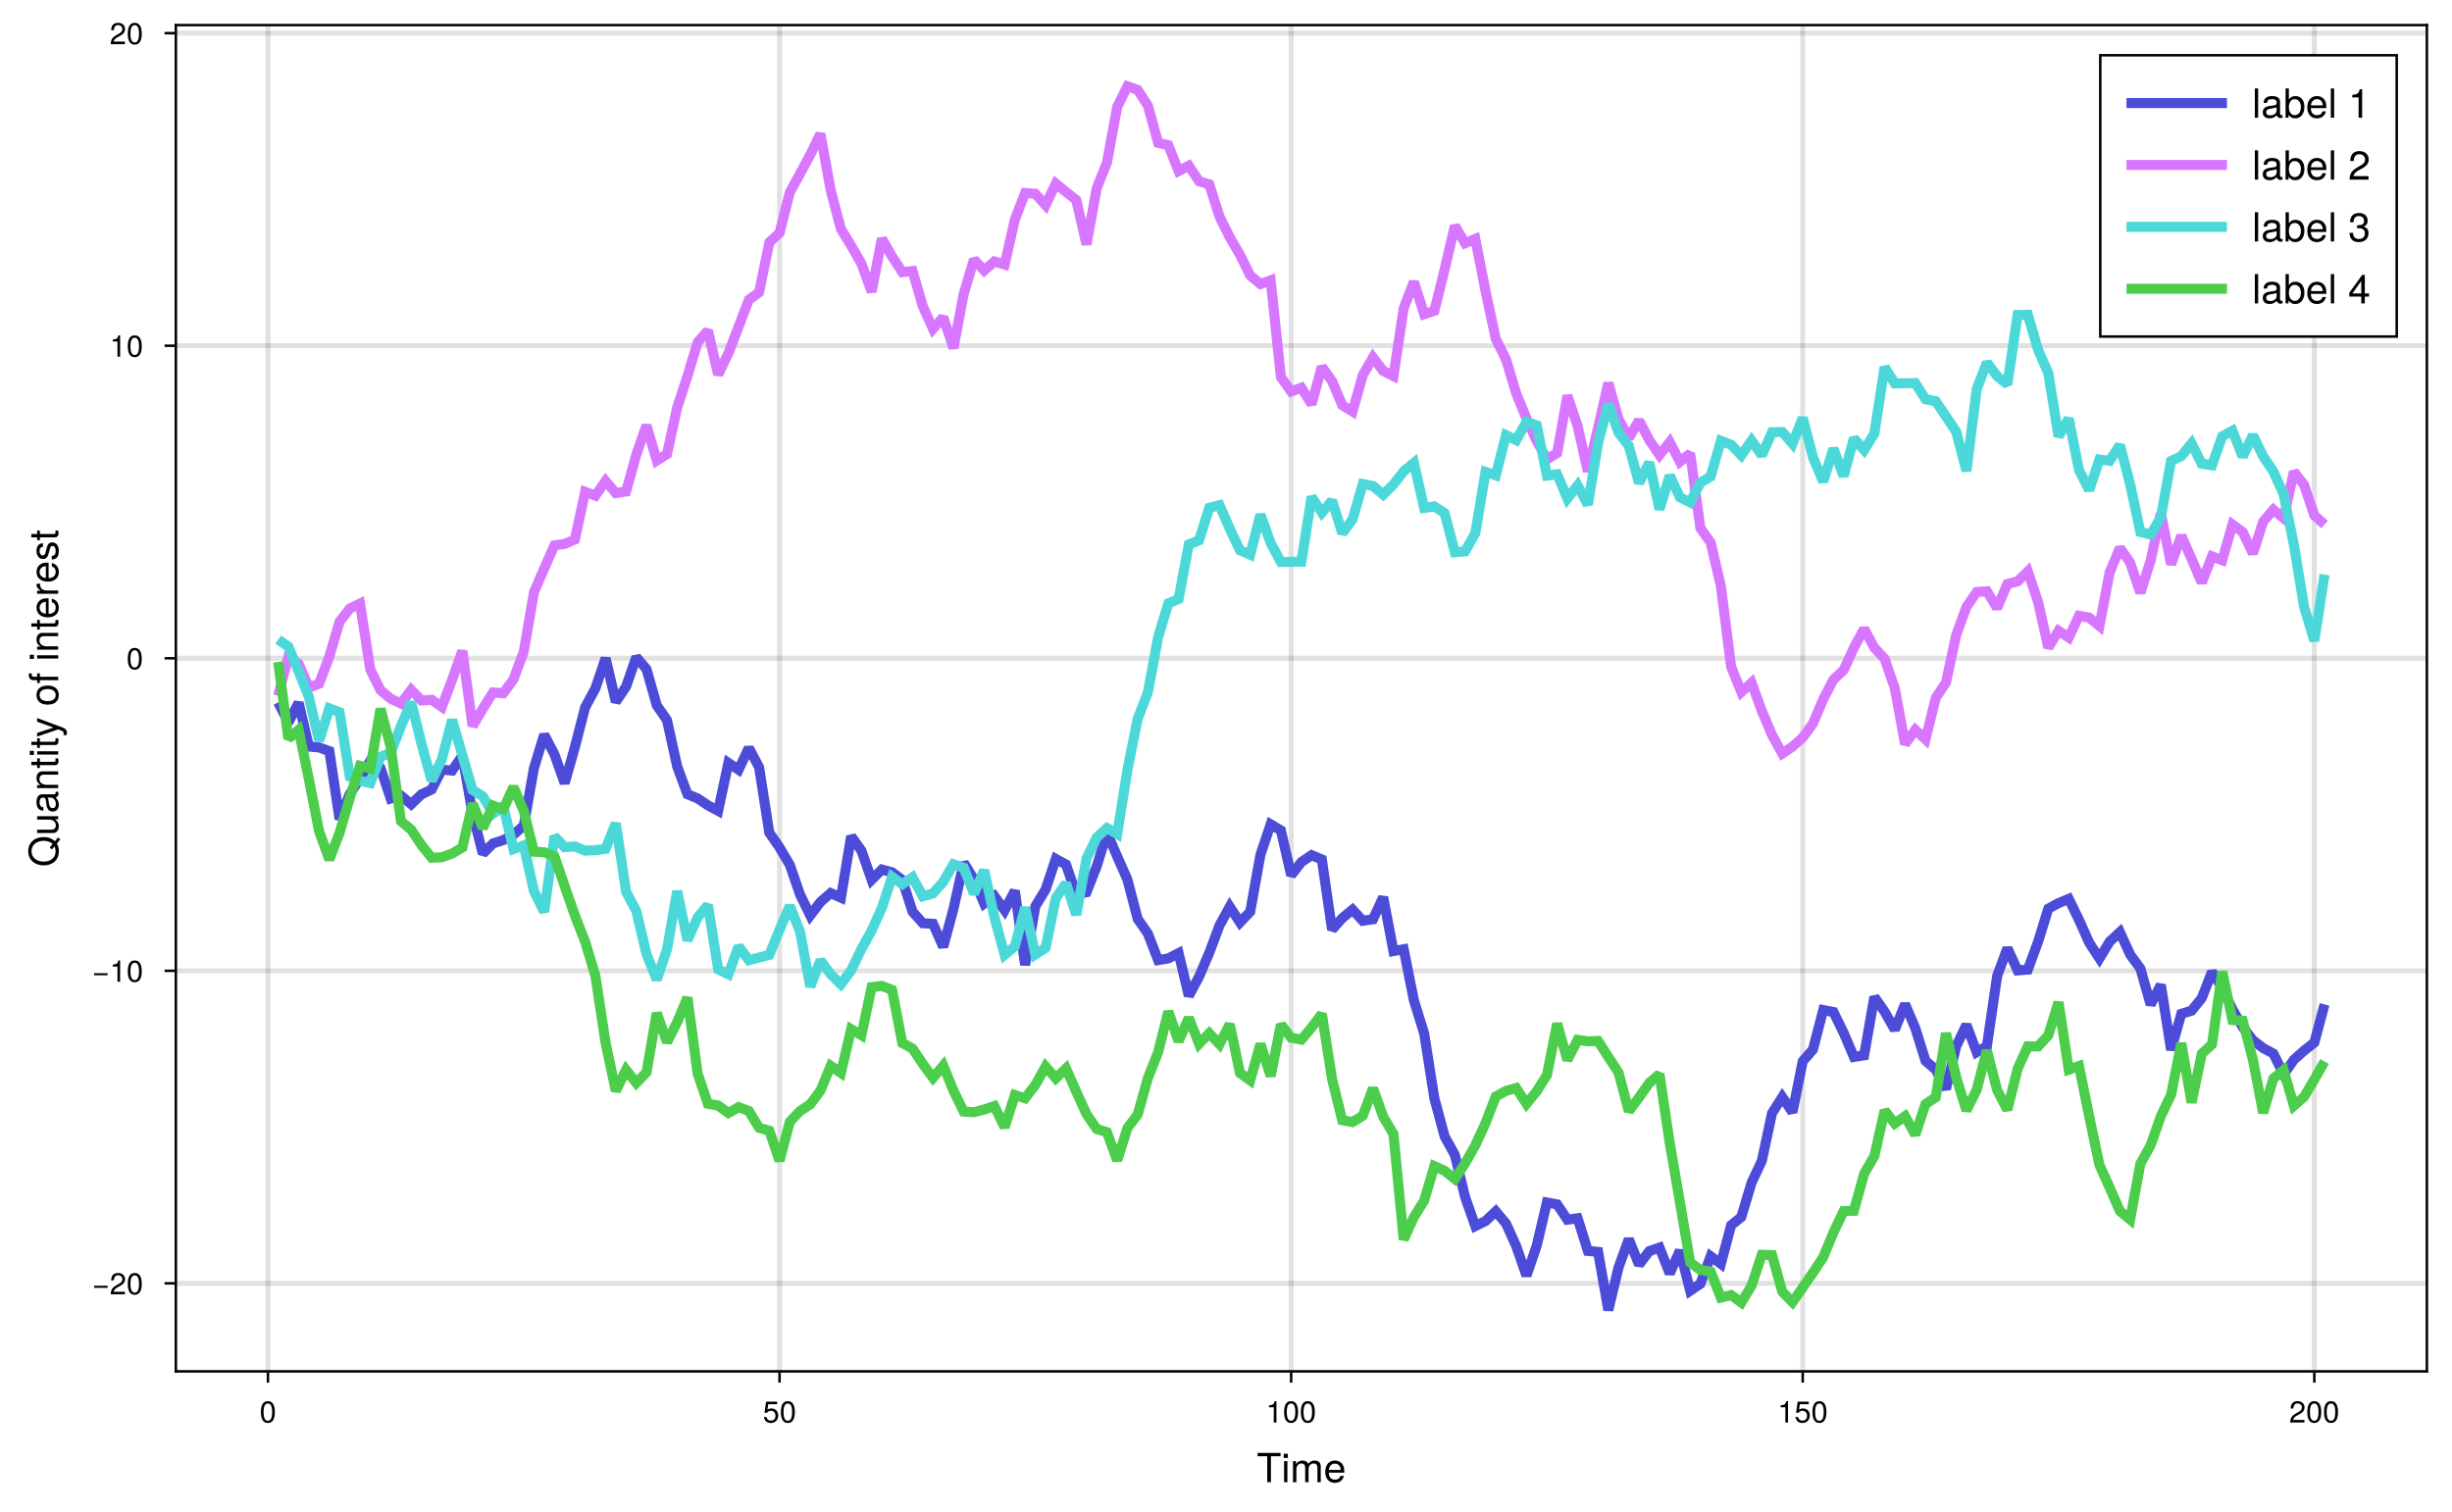 <?xml version="1.0" encoding="UTF-8"?>
<svg xmlns="http://www.w3.org/2000/svg" xmlns:xlink="http://www.w3.org/1999/xlink" width="488" height="301" viewBox="0 0 488 301">
<defs>
<g>
<g id="glyph-0-0-8f9549c9">
<path d="M 4.75 -5.172 C 4.75 -5.172 2.828 -5.172 2.828 -5.172 C 2.828 -5.172 2.828 0 2.828 0 C 2.828 0 2.094 0 2.094 0 C 2.094 0 2.094 -5.172 2.094 -5.172 C 2.094 -5.172 0.172 -5.172 0.172 -5.172 C 0.172 -5.172 0.172 -5.828 0.172 -5.828 C 0.172 -5.828 4.75 -5.828 4.75 -5.828 C 4.75 -5.828 4.75 -5.172 4.75 -5.172 Z M 4.75 -5.172 "/>
</g>
<g id="glyph-0-1-8f9549c9">
<path d="M 1.219 0 C 1.219 0 0.562 0 0.562 0 C 0.562 0 0.562 -4.188 0.562 -4.188 C 0.562 -4.188 1.219 -4.188 1.219 -4.188 C 1.219 -4.188 1.219 0 1.219 0 Z M 1.312 -4.828 C 1.312 -4.828 0.484 -4.828 0.484 -4.828 C 0.484 -4.828 0.484 -5.656 0.484 -5.656 C 0.484 -5.656 1.312 -5.656 1.312 -5.656 C 1.312 -5.656 1.312 -4.828 1.312 -4.828 Z M 1.312 -4.828 "/>
</g>
<g id="glyph-0-2-8f9549c9">
<path d="M 6.078 0 C 6.078 0 5.422 0 5.422 0 C 5.422 0 5.422 -2.891 5.422 -2.891 C 5.422 -3.422 5.141 -3.734 4.641 -3.734 C 4.109 -3.734 3.656 -3.234 3.656 -2.625 C 3.656 -2.625 3.656 0 3.656 0 C 3.656 0 2.984 0 2.984 0 C 2.984 0 2.984 -2.891 2.984 -2.891 C 2.984 -3.422 2.719 -3.734 2.219 -3.734 C 1.672 -3.734 1.234 -3.234 1.234 -2.625 C 1.234 -2.625 1.234 0 1.234 0 C 1.234 0 0.562 0 0.562 0 C 0.562 0 0.562 -4.188 0.562 -4.188 C 0.562 -4.188 1.172 -4.188 1.172 -4.188 C 1.172 -4.188 1.172 -3.594 1.172 -3.594 C 1.531 -4.109 1.906 -4.312 2.469 -4.312 C 3.016 -4.312 3.344 -4.125 3.594 -3.672 C 3.984 -4.141 4.312 -4.312 4.875 -4.312 C 5.656 -4.312 6.078 -3.891 6.078 -3.141 C 6.078 -3.141 6.078 0 6.078 0 Z M 6.078 0 "/>
</g>
<g id="glyph-0-3-8f9549c9">
<path d="M 4.109 -1.906 C 4.109 -1.906 1.016 -1.906 1.016 -1.906 C 1.031 -0.938 1.547 -0.5 2.25 -0.5 C 2.781 -0.5 3.156 -0.719 3.344 -1.266 C 3.344 -1.266 4.016 -1.266 4.016 -1.266 C 3.844 -0.422 3.188 0.125 2.219 0.125 C 1.047 0.125 0.312 -0.703 0.312 -2.078 C 0.312 -3.453 1.078 -4.312 2.234 -4.312 C 3.031 -4.312 3.656 -3.891 3.938 -3.203 C 4.062 -2.891 4.109 -2.516 4.109 -1.906 Z M 3.391 -2.5 C 3.391 -3.156 2.891 -3.703 2.234 -3.703 C 1.562 -3.703 1.094 -3.188 1.031 -2.453 C 1.031 -2.453 3.391 -2.453 3.391 -2.453 C 3.391 -2.469 3.391 -2.5 3.391 -2.5 Z M 3.391 -2.5 "/>
</g>
<g id="glyph-1-0-8f9549c9">
<path d="M 3.047 -2.047 C 3.047 -0.641 2.547 0.094 1.656 0.094 C 0.734 0.094 0.266 -0.641 0.266 -2.078 C 0.266 -3.516 0.734 -4.25 1.656 -4.25 C 2.578 -4.25 3.047 -3.516 3.047 -2.047 Z M 2.5 -2.094 C 2.5 -3.234 2.219 -3.781 1.656 -3.781 C 1.078 -3.781 0.797 -3.234 0.797 -2.078 C 0.797 -0.906 1.078 -0.344 1.641 -0.344 C 2.219 -0.344 2.5 -0.891 2.5 -2.094 Z M 2.5 -2.094 "/>
</g>
<g id="glyph-1-1-8f9549c9">
<path d="M 3.094 -1.297 C 3.094 -1.297 0.406 -1.297 0.406 -1.297 C 0.406 -1.297 0.406 -1.703 0.406 -1.703 C 0.406 -1.703 3.094 -1.703 3.094 -1.703 C 3.094 -1.703 3.094 -1.297 3.094 -1.297 Z M 3.094 -1.297 "/>
</g>
<g id="glyph-2-0-8f9549c9">
<path d="M 3.078 -1.406 C 3.078 -0.516 2.484 0.094 1.625 0.094 C 0.859 0.094 0.391 -0.25 0.203 -1.094 C 0.203 -1.094 0.734 -1.094 0.734 -1.094 C 0.859 -0.609 1.141 -0.375 1.609 -0.375 C 2.188 -0.375 2.531 -0.719 2.531 -1.344 C 2.531 -1.969 2.172 -2.328 1.609 -2.328 C 1.281 -2.328 1.078 -2.234 0.828 -1.938 C 0.828 -1.938 0.344 -1.938 0.344 -1.938 C 0.344 -1.938 0.656 -4.156 0.656 -4.156 C 0.656 -4.156 2.859 -4.156 2.859 -4.156 C 2.859 -4.156 2.859 -3.641 2.859 -3.641 C 2.859 -3.641 1.094 -3.641 1.094 -3.641 C 1.094 -3.641 0.922 -2.547 0.922 -2.547 C 1.156 -2.719 1.406 -2.797 1.703 -2.797 C 2.516 -2.797 3.078 -2.25 3.078 -1.406 Z M 3.078 -1.406 "/>
</g>
<g id="glyph-2-1-8f9549c9">
<path d="M 3.047 -2.047 C 3.047 -0.641 2.547 0.094 1.656 0.094 C 0.734 0.094 0.266 -0.641 0.266 -2.078 C 0.266 -3.516 0.734 -4.25 1.656 -4.25 C 2.578 -4.25 3.047 -3.516 3.047 -2.047 Z M 2.5 -2.094 C 2.5 -3.234 2.219 -3.781 1.656 -3.781 C 1.078 -3.781 0.797 -3.234 0.797 -2.078 C 0.797 -0.906 1.078 -0.344 1.641 -0.344 C 2.219 -0.344 2.5 -0.891 2.5 -2.094 Z M 2.5 -2.094 "/>
</g>
<g id="glyph-2-2-8f9549c9">
<path d="M 2.078 0 C 2.078 0 1.547 0 1.547 0 C 1.547 0 1.547 -3.031 1.547 -3.031 C 1.547 -3.031 0.609 -3.031 0.609 -3.031 C 0.609 -3.031 0.609 -3.406 0.609 -3.406 C 1.422 -3.516 1.547 -3.594 1.734 -4.25 C 1.734 -4.25 2.078 -4.25 2.078 -4.25 C 2.078 -4.25 2.078 0 2.078 0 Z M 2.078 0 "/>
</g>
<g id="glyph-2-3-8f9549c9">
<path d="M 3.062 -3 C 3.062 -2.484 2.766 -2.047 2.172 -1.719 C 2.172 -1.719 1.562 -1.391 1.562 -1.391 C 1.047 -1.094 0.859 -0.875 0.797 -0.516 C 0.797 -0.516 3.031 -0.516 3.031 -0.516 C 3.031 -0.516 3.031 0 3.031 0 C 3.031 0 0.203 0 0.203 0 C 0.25 -0.938 0.516 -1.344 1.391 -1.844 C 1.391 -1.844 1.953 -2.156 1.953 -2.156 C 2.328 -2.375 2.531 -2.656 2.531 -3 C 2.531 -3.453 2.172 -3.797 1.688 -3.797 C 1.156 -3.797 0.875 -3.484 0.828 -2.781 C 0.828 -2.781 0.297 -2.781 0.297 -2.781 C 0.328 -3.812 0.828 -4.25 1.703 -4.25 C 2.516 -4.25 3.062 -3.719 3.062 -3 Z M 3.062 -3 "/>
</g>
<g id="glyph-3-0-8f9549c9">
<path d="M 3.047 -2.047 C 3.047 -0.641 2.547 0.094 1.656 0.094 C 0.734 0.094 0.266 -0.641 0.266 -2.078 C 0.266 -3.516 0.734 -4.25 1.656 -4.25 C 2.578 -4.25 3.047 -3.516 3.047 -2.047 Z M 2.5 -2.094 C 2.5 -3.234 2.219 -3.781 1.656 -3.781 C 1.078 -3.781 0.797 -3.234 0.797 -2.078 C 0.797 -0.906 1.078 -0.344 1.641 -0.344 C 2.219 -0.344 2.5 -0.891 2.5 -2.094 Z M 2.5 -2.094 "/>
</g>
<g id="glyph-4-0-8f9549c9">
<path d="M -2.891 -5.938 C -1.969 -5.938 -1.25 -5.656 -0.641 -5.109 C -0.641 -5.109 -0.031 -5.859 -0.031 -5.859 C -0.031 -5.859 0.438 -5.484 0.438 -5.484 C 0.438 -5.484 -0.266 -4.641 -0.266 -4.641 C 0.016 -4.172 0.141 -3.703 0.141 -3.125 C 0.141 -1.438 -1.047 -0.297 -2.875 -0.297 C -4.703 -0.297 -5.969 -1.438 -5.969 -3.125 C -5.969 -4.797 -4.703 -5.938 -2.891 -5.938 Z M -2.875 -5.188 C -4.312 -5.188 -5.312 -4.359 -5.312 -3.125 C -5.312 -1.875 -4.312 -1.047 -2.875 -1.047 C -1.438 -1.047 -0.516 -1.875 -0.516 -3.109 C -0.516 -3.469 -0.578 -3.734 -0.734 -4.078 C -0.734 -4.078 -1.234 -3.484 -1.234 -3.484 C -1.234 -3.484 -1.688 -3.844 -1.688 -3.844 C -1.688 -3.844 -1.094 -4.562 -1.094 -4.562 C -1.578 -4.984 -2.125 -5.188 -2.875 -5.188 Z M -2.875 -5.188 "/>
</g>
<g id="glyph-4-1-8f9549c9">
<path d="M 0 -3.859 C 0 -3.859 0 -3.25 0 -3.25 C 0 -3.25 -0.641 -3.25 -0.641 -3.25 C -0.094 -2.859 0.125 -2.469 0.125 -1.859 C 0.125 -1.047 -0.328 -0.516 -1.031 -0.516 C -1.031 -0.516 -4.188 -0.516 -4.188 -0.516 C -4.188 -0.516 -4.188 -1.188 -4.188 -1.188 C -4.188 -1.188 -1.281 -1.188 -1.281 -1.188 C -0.781 -1.188 -0.469 -1.516 -0.469 -2.047 C -0.469 -2.75 -1.031 -3.188 -1.875 -3.188 C -1.875 -3.188 -4.188 -3.188 -4.188 -3.188 C -4.188 -3.188 -4.188 -3.859 -4.188 -3.859 C -4.188 -3.859 0 -3.859 0 -3.859 Z M 0 -3.859 "/>
</g>
<g id="glyph-4-2-8f9549c9">
<path d="M -0.016 -4.281 C 0.047 -4.062 0.062 -3.953 0.062 -3.828 C 0.062 -3.5 -0.172 -3.203 -0.5 -3.141 C -0.109 -2.766 0.125 -2.25 0.125 -1.719 C 0.125 -0.859 -0.328 -0.344 -1.094 -0.344 C -1.594 -0.344 -1.969 -0.578 -2.172 -1.078 C -2.281 -1.328 -2.312 -1.469 -2.438 -2.422 C -2.5 -2.938 -2.609 -3.109 -2.891 -3.109 C -2.891 -3.109 -3.078 -3.109 -3.078 -3.109 C -3.469 -3.109 -3.703 -2.781 -3.703 -2.172 C -3.703 -1.547 -3.469 -1.25 -2.953 -1.188 C -2.953 -1.188 -2.953 -0.516 -2.953 -0.516 C -3.922 -0.562 -4.312 -1.188 -4.312 -2.203 C -4.312 -3.234 -3.906 -3.781 -3.172 -3.781 C -3.172 -3.781 -0.828 -3.781 -0.828 -3.781 C -0.625 -3.781 -0.5 -3.906 -0.5 -4.141 C -0.5 -4.172 -0.5 -4.203 -0.516 -4.281 C -0.516 -4.281 -0.016 -4.281 -0.016 -4.281 Z M -1.453 -3.109 C -1.453 -3.109 -2.078 -3.109 -2.078 -3.109 C -1.969 -2.891 -1.938 -2.75 -1.844 -2.047 C -1.734 -1.328 -1.547 -1.031 -1.109 -1.031 C -0.641 -1.031 -0.469 -1.344 -0.469 -1.859 C -0.469 -2.5 -0.844 -3.109 -1.453 -3.109 Z M -1.453 -3.109 "/>
</g>
<g id="glyph-4-3-8f9549c9">
<path d="M 0 -3.891 C 0 -3.891 0 -3.234 0 -3.234 C 0 -3.234 -2.906 -3.234 -2.906 -3.234 C -3.406 -3.234 -3.734 -2.891 -3.734 -2.375 C -3.734 -1.688 -3.172 -1.219 -2.312 -1.219 C -2.312 -1.219 0 -1.219 0 -1.219 C 0 -1.219 0 -0.562 0 -0.562 C 0 -0.562 -4.188 -0.562 -4.188 -0.562 C -4.188 -0.562 -4.188 -1.172 -4.188 -1.172 C -4.188 -1.172 -3.484 -1.172 -3.484 -1.172 C -4.078 -1.547 -4.312 -1.938 -4.312 -2.562 C -4.312 -3.375 -3.859 -3.891 -3.172 -3.891 C -3.172 -3.891 0 -3.891 0 -3.891 Z M 0 -3.891 "/>
</g>
<g id="glyph-4-4-8f9549c9">
<path d="M -4.188 -3.828 C -4.188 -3.828 0.875 -1.953 0.875 -1.953 C 1.484 -1.734 1.75 -1.359 1.75 -0.875 C 1.75 -0.703 1.719 -0.562 1.641 -0.438 C 1.641 -0.438 1.047 -0.438 1.047 -0.438 C 1.078 -0.578 1.094 -0.688 1.094 -0.781 C 1.094 -1.078 0.969 -1.203 0.688 -1.312 C 0.688 -1.312 0.016 -1.578 0.016 -1.578 C 0.016 -1.578 -4.188 -0.156 -4.188 -0.156 C -4.188 -0.156 -4.188 -0.875 -4.188 -0.875 C -4.188 -0.875 -0.922 -1.938 -0.922 -1.938 C -0.922 -1.938 -4.188 -3.109 -4.188 -3.109 C -4.188 -3.109 -4.188 -3.828 -4.188 -3.828 Z M -4.188 -3.828 "/>
</g>
<g id="glyph-4-5-8f9549c9">
</g>
<g id="glyph-4-6-8f9549c9">
<path d="M -2.062 -4.078 C -0.688 -4.078 0.125 -3.359 0.125 -2.188 C 0.125 -0.984 -0.688 -0.281 -2.094 -0.281 C -3.5 -0.281 -4.312 -1 -4.312 -2.172 C -4.312 -3.391 -3.516 -4.078 -2.062 -4.078 Z M -2.078 -3.391 C -3.109 -3.391 -3.703 -2.938 -3.703 -2.188 C -3.703 -1.438 -3.109 -0.984 -2.094 -0.984 C -1.078 -0.984 -0.5 -1.438 -0.5 -2.188 C -0.5 -2.922 -1.094 -3.391 -2.078 -3.391 Z M -2.078 -3.391 "/>
</g>
<g id="glyph-4-7-8f9549c9">
<path d="M -3.641 -2.062 C -3.641 -2.062 -3.641 -1.375 -3.641 -1.375 C -3.641 -1.375 0 -1.375 0 -1.375 C 0 -1.375 0 -0.703 0 -0.703 C 0 -0.703 -3.641 -0.703 -3.641 -0.703 C -3.641 -0.703 -3.641 -0.141 -3.641 -0.141 C -3.641 -0.141 -4.188 -0.141 -4.188 -0.141 C -4.188 -0.141 -4.188 -0.703 -4.188 -0.703 C -4.188 -0.703 -4.906 -0.703 -4.906 -0.703 C -5.5 -0.703 -5.859 -1.078 -5.859 -1.688 C -5.859 -1.828 -5.844 -1.906 -5.812 -2.062 C -5.812 -2.062 -5.266 -2.062 -5.266 -2.062 C -5.266 -1.906 -5.266 -1.891 -5.266 -1.828 C -5.266 -1.531 -5.125 -1.375 -4.844 -1.375 C -4.844 -1.375 -4.188 -1.375 -4.188 -1.375 C -4.188 -1.375 -4.188 -2.062 -4.188 -2.062 C -4.188 -2.062 -3.641 -2.062 -3.641 -2.062 Z M -3.641 -2.062 "/>
</g>
<g id="glyph-4-8-8f9549c9">
<path d="M 0 -2.031 C 0.047 -1.812 0.062 -1.641 0.062 -1.484 C 0.062 -0.969 -0.188 -0.688 -0.609 -0.688 C -0.609 -0.688 -3.641 -0.688 -3.641 -0.688 C -3.641 -0.688 -3.641 -0.109 -3.641 -0.109 C -3.641 -0.109 -4.188 -0.109 -4.188 -0.109 C -4.188 -0.109 -4.188 -0.688 -4.188 -0.688 C -4.188 -0.688 -5.344 -0.688 -5.344 -0.688 C -5.344 -0.688 -5.344 -1.344 -5.344 -1.344 C -5.344 -1.344 -4.188 -1.344 -4.188 -1.344 C -4.188 -1.344 -4.188 -2.031 -4.188 -2.031 C -4.188 -2.031 -3.641 -2.031 -3.641 -2.031 C -3.641 -2.031 -3.641 -1.344 -3.641 -1.344 C -3.641 -1.344 -0.906 -1.344 -0.906 -1.344 C -0.609 -1.344 -0.531 -1.422 -0.531 -1.719 C -0.531 -1.844 -0.531 -1.938 -0.562 -2.031 C -0.562 -2.031 0 -2.031 0 -2.031 Z M 0 -2.031 "/>
</g>
<g id="glyph-4-9-8f9549c9">
<path d="M -1.906 -4.109 C -1.906 -4.109 -1.906 -1.016 -1.906 -1.016 C -0.938 -1.031 -0.5 -1.547 -0.5 -2.25 C -0.5 -2.781 -0.719 -3.156 -1.266 -3.344 C -1.266 -3.344 -1.266 -4.016 -1.266 -4.016 C -0.422 -3.844 0.125 -3.188 0.125 -2.219 C 0.125 -1.047 -0.703 -0.312 -2.078 -0.312 C -3.453 -0.312 -4.312 -1.078 -4.312 -2.234 C -4.312 -3.031 -3.891 -3.656 -3.203 -3.938 C -2.891 -4.062 -2.516 -4.109 -1.906 -4.109 Z M -2.5 -3.391 C -3.156 -3.391 -3.703 -2.891 -3.703 -2.234 C -3.703 -1.562 -3.188 -1.094 -2.453 -1.031 C -2.453 -1.031 -2.453 -3.391 -2.453 -3.391 C -2.469 -3.391 -2.5 -3.391 -2.5 -3.391 Z M -2.5 -3.391 "/>
</g>
<g id="glyph-4-10-8f9549c9">
<path d="M -3.609 -2.562 C -3.594 -1.531 -3.125 -1.219 -2.172 -1.219 C -2.172 -1.219 0 -1.219 0 -1.219 C 0 -1.219 0 -0.562 0 -0.562 C 0 -0.562 -4.188 -0.562 -4.188 -0.562 C -4.188 -0.562 -4.188 -1.172 -4.188 -1.172 C -4.188 -1.172 -3.438 -1.172 -3.438 -1.172 C -4.062 -1.547 -4.312 -1.875 -4.312 -2.312 C -4.312 -2.406 -4.297 -2.453 -4.281 -2.562 C -4.281 -2.562 -3.609 -2.562 -3.609 -2.562 Z M -3.609 -2.562 "/>
</g>
<g id="glyph-4-11-8f9549c9">
<path d="M -1.172 -3.672 C -0.375 -3.672 0.125 -3 0.125 -1.938 C 0.125 -0.844 -0.312 -0.297 -1.281 -0.266 C -1.281 -0.266 -1.281 -0.969 -1.281 -0.969 C -0.641 -1.062 -0.5 -1.406 -0.5 -2 C -0.5 -2.578 -0.734 -2.969 -1.125 -2.969 C -1.422 -2.969 -1.562 -2.797 -1.672 -2.328 C -1.672 -2.328 -1.828 -1.703 -1.828 -1.703 C -2.062 -0.719 -2.375 -0.375 -3.031 -0.375 C -3.812 -0.375 -4.312 -1.016 -4.312 -1.984 C -4.312 -2.953 -3.844 -3.5 -3.031 -3.5 C -3.031 -3.5 -3.031 -2.797 -3.031 -2.797 C -3.469 -2.781 -3.703 -2.5 -3.703 -1.953 C -3.703 -1.422 -3.453 -1.078 -3.062 -1.078 C -2.766 -1.078 -2.594 -1.297 -2.469 -1.844 C -2.469 -1.844 -2.312 -2.484 -2.312 -2.484 C -2.109 -3.312 -1.797 -3.672 -1.172 -3.672 Z M -1.172 -3.672 "/>
</g>
<g id="glyph-5-0-8f9549c9">
<path d="M 0 -2.031 C 0.047 -1.812 0.062 -1.641 0.062 -1.484 C 0.062 -0.969 -0.188 -0.688 -0.609 -0.688 C -0.609 -0.688 -3.641 -0.688 -3.641 -0.688 C -3.641 -0.688 -3.641 -0.109 -3.641 -0.109 C -3.641 -0.109 -4.188 -0.109 -4.188 -0.109 C -4.188 -0.109 -4.188 -0.688 -4.188 -0.688 C -4.188 -0.688 -5.344 -0.688 -5.344 -0.688 C -5.344 -0.688 -5.344 -1.344 -5.344 -1.344 C -5.344 -1.344 -4.188 -1.344 -4.188 -1.344 C -4.188 -1.344 -4.188 -2.031 -4.188 -2.031 C -4.188 -2.031 -3.641 -2.031 -3.641 -2.031 C -3.641 -2.031 -3.641 -1.344 -3.641 -1.344 C -3.641 -1.344 -0.906 -1.344 -0.906 -1.344 C -0.609 -1.344 -0.531 -1.422 -0.531 -1.719 C -0.531 -1.844 -0.531 -1.938 -0.562 -2.031 C -0.562 -2.031 0 -2.031 0 -2.031 Z M 0 -2.031 "/>
</g>
<g id="glyph-5-1-8f9549c9">
<path d="M 0 -1.219 C 0 -1.219 0 -0.562 0 -0.562 C 0 -0.562 -4.188 -0.562 -4.188 -0.562 C -4.188 -0.562 -4.188 -1.219 -4.188 -1.219 C -4.188 -1.219 0 -1.219 0 -1.219 Z M -4.828 -1.312 C -4.828 -1.312 -4.828 -0.484 -4.828 -0.484 C -4.828 -0.484 -5.656 -0.484 -5.656 -0.484 C -5.656 -0.484 -5.656 -1.312 -5.656 -1.312 C -5.656 -1.312 -4.828 -1.312 -4.828 -1.312 Z M -4.828 -1.312 "/>
</g>
<g id="glyph-6-0-8f9549c9">
<path d="M 0 -1.219 C 0 -1.219 0 -0.562 0 -0.562 C 0 -0.562 -4.188 -0.562 -4.188 -0.562 C -4.188 -0.562 -4.188 -1.219 -4.188 -1.219 C -4.188 -1.219 0 -1.219 0 -1.219 Z M -4.828 -1.312 C -4.828 -1.312 -4.828 -0.484 -4.828 -0.484 C -4.828 -0.484 -5.656 -0.484 -5.656 -0.484 C -5.656 -0.484 -5.656 -1.312 -5.656 -1.312 C -5.656 -1.312 -4.828 -1.312 -4.828 -1.312 Z M -4.828 -1.312 "/>
</g>
<g id="glyph-6-1-8f9549c9">
<path d="M 0 -2.031 C 0.047 -1.812 0.062 -1.641 0.062 -1.484 C 0.062 -0.969 -0.188 -0.688 -0.609 -0.688 C -0.609 -0.688 -3.641 -0.688 -3.641 -0.688 C -3.641 -0.688 -3.641 -0.109 -3.641 -0.109 C -3.641 -0.109 -4.188 -0.109 -4.188 -0.109 C -4.188 -0.109 -4.188 -0.688 -4.188 -0.688 C -4.188 -0.688 -5.344 -0.688 -5.344 -0.688 C -5.344 -0.688 -5.344 -1.344 -5.344 -1.344 C -5.344 -1.344 -4.188 -1.344 -4.188 -1.344 C -4.188 -1.344 -4.188 -2.031 -4.188 -2.031 C -4.188 -2.031 -3.641 -2.031 -3.641 -2.031 C -3.641 -2.031 -3.641 -1.344 -3.641 -1.344 C -3.641 -1.344 -0.906 -1.344 -0.906 -1.344 C -0.609 -1.344 -0.531 -1.422 -0.531 -1.719 C -0.531 -1.844 -0.531 -1.938 -0.562 -2.031 C -0.562 -2.031 0 -2.031 0 -2.031 Z M 0 -2.031 "/>
</g>
<g id="glyph-7-0-8f9549c9">
<path d="M -1.906 -4.109 C -1.906 -4.109 -1.906 -1.016 -1.906 -1.016 C -0.938 -1.031 -0.5 -1.547 -0.5 -2.25 C -0.5 -2.781 -0.719 -3.156 -1.266 -3.344 C -1.266 -3.344 -1.266 -4.016 -1.266 -4.016 C -0.422 -3.844 0.125 -3.188 0.125 -2.219 C 0.125 -1.047 -0.703 -0.312 -2.078 -0.312 C -3.453 -0.312 -4.312 -1.078 -4.312 -2.234 C -4.312 -3.031 -3.891 -3.656 -3.203 -3.938 C -2.891 -4.062 -2.516 -4.109 -1.906 -4.109 Z M -2.5 -3.391 C -3.156 -3.391 -3.703 -2.891 -3.703 -2.234 C -3.703 -1.562 -3.188 -1.094 -2.453 -1.031 C -2.453 -1.031 -2.453 -3.391 -2.453 -3.391 C -2.469 -3.391 -2.5 -3.391 -2.5 -3.391 Z M -2.5 -3.391 "/>
</g>
<g id="glyph-8-0-8f9549c9">
<path d="M 3.062 -3 C 3.062 -2.484 2.766 -2.047 2.172 -1.719 C 2.172 -1.719 1.562 -1.391 1.562 -1.391 C 1.047 -1.094 0.859 -0.875 0.797 -0.516 C 0.797 -0.516 3.031 -0.516 3.031 -0.516 C 3.031 -0.516 3.031 0 3.031 0 C 3.031 0 0.203 0 0.203 0 C 0.25 -0.938 0.516 -1.344 1.391 -1.844 C 1.391 -1.844 1.953 -2.156 1.953 -2.156 C 2.328 -2.375 2.531 -2.656 2.531 -3 C 2.531 -3.453 2.172 -3.797 1.688 -3.797 C 1.156 -3.797 0.875 -3.484 0.828 -2.781 C 0.828 -2.781 0.297 -2.781 0.297 -2.781 C 0.328 -3.812 0.828 -4.25 1.703 -4.25 C 2.516 -4.25 3.062 -3.719 3.062 -3 Z M 3.062 -3 "/>
</g>
<g id="glyph-8-1-8f9549c9">
<path d="M 2.078 0 C 2.078 0 1.547 0 1.547 0 C 1.547 0 1.547 -3.031 1.547 -3.031 C 1.547 -3.031 0.609 -3.031 0.609 -3.031 C 0.609 -3.031 0.609 -3.406 0.609 -3.406 C 1.422 -3.516 1.547 -3.594 1.734 -4.25 C 1.734 -4.25 2.078 -4.25 2.078 -4.25 C 2.078 -4.25 2.078 0 2.078 0 Z M 2.078 0 "/>
</g>
<g id="glyph-9-0-8f9549c9">
<path d="M 3.047 -2.047 C 3.047 -0.641 2.547 0.094 1.656 0.094 C 0.734 0.094 0.266 -0.641 0.266 -2.078 C 0.266 -3.516 0.734 -4.25 1.656 -4.25 C 2.578 -4.25 3.047 -3.516 3.047 -2.047 Z M 2.5 -2.094 C 2.5 -3.234 2.219 -3.781 1.656 -3.781 C 1.078 -3.781 0.797 -3.234 0.797 -2.078 C 0.797 -0.906 1.078 -0.344 1.641 -0.344 C 2.219 -0.344 2.5 -0.891 2.5 -2.094 Z M 2.5 -2.094 "/>
</g>
<g id="glyph-10-0-8f9549c9">
<path d="M 3.062 -3 C 3.062 -2.484 2.766 -2.047 2.172 -1.719 C 2.172 -1.719 1.562 -1.391 1.562 -1.391 C 1.047 -1.094 0.859 -0.875 0.797 -0.516 C 0.797 -0.516 3.031 -0.516 3.031 -0.516 C 3.031 -0.516 3.031 0 3.031 0 C 3.031 0 0.203 0 0.203 0 C 0.25 -0.938 0.516 -1.344 1.391 -1.844 C 1.391 -1.844 1.953 -2.156 1.953 -2.156 C 2.328 -2.375 2.531 -2.656 2.531 -3 C 2.531 -3.453 2.172 -3.797 1.688 -3.797 C 1.156 -3.797 0.875 -3.484 0.828 -2.781 C 0.828 -2.781 0.297 -2.781 0.297 -2.781 C 0.328 -3.812 0.828 -4.25 1.703 -4.25 C 2.516 -4.25 3.062 -3.719 3.062 -3 Z M 3.062 -3 "/>
</g>
<g id="glyph-11-0-8f9549c9">
<path d="M 3.047 -2.047 C 3.047 -0.641 2.547 0.094 1.656 0.094 C 0.734 0.094 0.266 -0.641 0.266 -2.078 C 0.266 -3.516 0.734 -4.25 1.656 -4.25 C 2.578 -4.25 3.047 -3.516 3.047 -2.047 Z M 2.5 -2.094 C 2.5 -3.234 2.219 -3.781 1.656 -3.781 C 1.078 -3.781 0.797 -3.234 0.797 -2.078 C 0.797 -0.906 1.078 -0.344 1.641 -0.344 C 2.219 -0.344 2.5 -0.891 2.5 -2.094 Z M 2.5 -2.094 "/>
</g>
<g id="glyph-12-0-8f9549c9">
<path d="M 1.203 0 C 1.203 0 0.547 0 0.547 0 C 0.547 0 0.547 -5.828 0.547 -5.828 C 0.547 -5.828 1.203 -5.828 1.203 -5.828 C 1.203 -5.828 1.203 0 1.203 0 Z M 1.203 0 "/>
</g>
<g id="glyph-13-0-8f9549c9">
<path d="M 4.281 -0.016 C 4.062 0.047 3.953 0.062 3.828 0.062 C 3.5 0.062 3.203 -0.172 3.141 -0.5 C 2.766 -0.109 2.25 0.125 1.719 0.125 C 0.859 0.125 0.344 -0.328 0.344 -1.094 C 0.344 -1.594 0.578 -1.969 1.078 -2.172 C 1.328 -2.281 1.469 -2.312 2.422 -2.438 C 2.938 -2.5 3.109 -2.609 3.109 -2.891 C 3.109 -2.891 3.109 -3.078 3.109 -3.078 C 3.109 -3.469 2.781 -3.703 2.172 -3.703 C 1.547 -3.703 1.25 -3.469 1.188 -2.953 C 1.188 -2.953 0.516 -2.953 0.516 -2.953 C 0.562 -3.922 1.188 -4.312 2.203 -4.312 C 3.234 -4.312 3.781 -3.906 3.781 -3.172 C 3.781 -3.172 3.781 -0.828 3.781 -0.828 C 3.781 -0.625 3.906 -0.5 4.141 -0.5 C 4.172 -0.5 4.203 -0.5 4.281 -0.516 C 4.281 -0.516 4.281 -0.016 4.281 -0.016 Z M 3.109 -1.453 C 3.109 -1.453 3.109 -2.078 3.109 -2.078 C 2.891 -1.969 2.75 -1.938 2.047 -1.844 C 1.328 -1.734 1.031 -1.547 1.031 -1.109 C 1.031 -0.641 1.344 -0.469 1.859 -0.469 C 2.5 -0.469 3.109 -0.844 3.109 -1.453 Z M 3.109 -1.453 "/>
</g>
<g id="glyph-13-1-8f9549c9">
<path d="M 4.188 -2.141 C 4.188 -0.781 3.469 0.125 2.359 0.125 C 1.781 0.125 1.359 -0.109 1.031 -0.594 C 1.031 -0.594 1.031 0 1.031 0 C 1.031 0 0.438 0 0.438 0 C 0.438 0 0.438 -5.828 0.438 -5.828 C 0.438 -5.828 1.094 -5.828 1.094 -5.828 C 1.094 -5.828 1.094 -3.625 1.094 -3.625 C 1.406 -4.094 1.812 -4.312 2.391 -4.312 C 3.5 -4.312 4.188 -3.5 4.188 -2.141 Z M 3.484 -2.109 C 3.484 -3.047 3.016 -3.688 2.266 -3.688 C 1.562 -3.719 1.094 -3.078 1.094 -2.094 C 1.094 -1.141 1.562 -0.5 2.266 -0.5 C 2.984 -0.5 3.484 -1.156 3.484 -2.109 Z M 3.484 -2.109 "/>
</g>
<g id="glyph-13-2-8f9549c9">
<path d="M 1.203 0 C 1.203 0 0.547 0 0.547 0 C 0.547 0 0.547 -5.828 0.547 -5.828 C 0.547 -5.828 1.203 -5.828 1.203 -5.828 C 1.203 -5.828 1.203 0 1.203 0 Z M 1.203 0 "/>
</g>
<g id="glyph-13-3-8f9549c9">
</g>
<g id="glyph-13-4-8f9549c9">
<path d="M 2.781 0 C 2.781 0 2.078 0 2.078 0 C 2.078 0 2.078 -4.047 2.078 -4.047 C 2.078 -4.047 0.812 -4.047 0.812 -4.047 C 0.812 -4.047 0.812 -4.547 0.812 -4.547 C 1.906 -4.688 2.062 -4.797 2.312 -5.672 C 2.312 -5.672 2.781 -5.672 2.781 -5.672 C 2.781 -5.672 2.781 0 2.781 0 Z M 2.781 0 "/>
</g>
<g id="glyph-14-0-8f9549c9">
<path d="M 4.109 -1.906 C 4.109 -1.906 1.016 -1.906 1.016 -1.906 C 1.031 -0.938 1.547 -0.5 2.25 -0.5 C 2.781 -0.5 3.156 -0.719 3.344 -1.266 C 3.344 -1.266 4.016 -1.266 4.016 -1.266 C 3.844 -0.422 3.188 0.125 2.219 0.125 C 1.047 0.125 0.312 -0.703 0.312 -2.078 C 0.312 -3.453 1.078 -4.312 2.234 -4.312 C 3.031 -4.312 3.656 -3.891 3.938 -3.203 C 4.062 -2.891 4.109 -2.516 4.109 -1.906 Z M 3.391 -2.5 C 3.391 -3.156 2.891 -3.703 2.234 -3.703 C 1.562 -3.703 1.094 -3.188 1.031 -2.453 C 1.031 -2.453 3.391 -2.453 3.391 -2.453 C 3.391 -2.469 3.391 -2.5 3.391 -2.5 Z M 3.391 -2.5 "/>
</g>
<g id="glyph-15-0-8f9549c9">
<path d="M 1.203 0 C 1.203 0 0.547 0 0.547 0 C 0.547 0 0.547 -5.828 0.547 -5.828 C 0.547 -5.828 1.203 -5.828 1.203 -5.828 C 1.203 -5.828 1.203 0 1.203 0 Z M 1.203 0 "/>
</g>
<g id="glyph-16-0-8f9549c9">
<path d="M 4.281 -0.016 C 4.062 0.047 3.953 0.062 3.828 0.062 C 3.5 0.062 3.203 -0.172 3.141 -0.5 C 2.766 -0.109 2.25 0.125 1.719 0.125 C 0.859 0.125 0.344 -0.328 0.344 -1.094 C 0.344 -1.594 0.578 -1.969 1.078 -2.172 C 1.328 -2.281 1.469 -2.312 2.422 -2.438 C 2.938 -2.5 3.109 -2.609 3.109 -2.891 C 3.109 -2.891 3.109 -3.078 3.109 -3.078 C 3.109 -3.469 2.781 -3.703 2.172 -3.703 C 1.547 -3.703 1.25 -3.469 1.188 -2.953 C 1.188 -2.953 0.516 -2.953 0.516 -2.953 C 0.562 -3.922 1.188 -4.312 2.203 -4.312 C 3.234 -4.312 3.781 -3.906 3.781 -3.172 C 3.781 -3.172 3.781 -0.828 3.781 -0.828 C 3.781 -0.625 3.906 -0.5 4.141 -0.5 C 4.172 -0.5 4.203 -0.5 4.281 -0.516 C 4.281 -0.516 4.281 -0.016 4.281 -0.016 Z M 3.109 -1.453 C 3.109 -1.453 3.109 -2.078 3.109 -2.078 C 2.891 -1.969 2.75 -1.938 2.047 -1.844 C 1.328 -1.734 1.031 -1.547 1.031 -1.109 C 1.031 -0.641 1.344 -0.469 1.859 -0.469 C 2.5 -0.469 3.109 -0.844 3.109 -1.453 Z M 3.109 -1.453 "/>
</g>
<g id="glyph-16-1-8f9549c9">
<path d="M 4.188 -2.141 C 4.188 -0.781 3.469 0.125 2.359 0.125 C 1.781 0.125 1.359 -0.109 1.031 -0.594 C 1.031 -0.594 1.031 0 1.031 0 C 1.031 0 0.438 0 0.438 0 C 0.438 0 0.438 -5.828 0.438 -5.828 C 0.438 -5.828 1.094 -5.828 1.094 -5.828 C 1.094 -5.828 1.094 -3.625 1.094 -3.625 C 1.406 -4.094 1.812 -4.312 2.391 -4.312 C 3.5 -4.312 4.188 -3.5 4.188 -2.141 Z M 3.484 -2.109 C 3.484 -3.047 3.016 -3.688 2.266 -3.688 C 1.562 -3.719 1.094 -3.078 1.094 -2.094 C 1.094 -1.141 1.562 -0.5 2.266 -0.5 C 2.984 -0.5 3.484 -1.156 3.484 -2.109 Z M 3.484 -2.109 "/>
</g>
<g id="glyph-16-2-8f9549c9">
<path d="M 1.203 0 C 1.203 0 0.547 0 0.547 0 C 0.547 0 0.547 -5.828 0.547 -5.828 C 0.547 -5.828 1.203 -5.828 1.203 -5.828 C 1.203 -5.828 1.203 0 1.203 0 Z M 1.203 0 "/>
</g>
<g id="glyph-16-3-8f9549c9">
</g>
<g id="glyph-16-4-8f9549c9">
<path d="M 4.094 -4.016 C 4.094 -3.312 3.688 -2.719 2.891 -2.297 C 2.891 -2.297 2.094 -1.859 2.094 -1.859 C 1.391 -1.453 1.141 -1.156 1.062 -0.703 C 1.062 -0.703 4.047 -0.703 4.047 -0.703 C 4.047 -0.703 4.047 0 4.047 0 C 4.047 0 0.266 0 0.266 0 C 0.344 -1.25 0.688 -1.781 1.859 -2.453 C 1.859 -2.453 2.594 -2.875 2.594 -2.875 C 3.109 -3.156 3.375 -3.547 3.375 -3.984 C 3.375 -4.594 2.891 -5.062 2.25 -5.062 C 1.547 -5.062 1.156 -4.656 1.109 -3.703 C 1.109 -3.703 0.406 -3.703 0.406 -3.703 C 0.438 -5.078 1.109 -5.672 2.266 -5.672 C 3.344 -5.672 4.094 -4.969 4.094 -4.016 Z M 4.094 -4.016 "/>
</g>
<g id="glyph-16-5-8f9549c9">
<path d="M 4.047 -1.641 C 4.047 -0.578 3.297 0.125 2.125 0.125 C 0.969 0.125 0.344 -0.453 0.25 -1.719 C 0.25 -1.719 0.953 -1.719 0.953 -1.719 C 1.016 -0.891 1.391 -0.5 2.156 -0.5 C 2.891 -0.5 3.328 -0.922 3.328 -1.641 C 3.328 -2.266 2.922 -2.641 2.156 -2.641 C 2.156 -2.641 1.766 -2.641 1.766 -2.641 C 1.766 -2.641 1.766 -3.234 1.766 -3.234 C 2.891 -3.234 3.156 -3.484 3.156 -4.094 C 3.156 -4.688 2.781 -5.062 2.156 -5.062 C 1.438 -5.062 1.094 -4.688 1.078 -3.844 C 1.078 -3.844 0.375 -3.844 0.375 -3.844 C 0.406 -5.047 1.016 -5.672 2.156 -5.672 C 3.234 -5.672 3.875 -5.094 3.875 -4.109 C 3.875 -3.547 3.609 -3.172 3.094 -2.969 C 3.766 -2.734 4.047 -2.344 4.047 -1.641 Z M 4.047 -1.641 "/>
</g>
<g id="glyph-17-0-8f9549c9">
<path d="M 1.203 0 C 1.203 0 0.547 0 0.547 0 C 0.547 0 0.547 -5.828 0.547 -5.828 C 0.547 -5.828 1.203 -5.828 1.203 -5.828 C 1.203 -5.828 1.203 0 1.203 0 Z M 1.203 0 "/>
</g>
<g id="glyph-18-0-8f9549c9">
<path d="M 4.281 -0.016 C 4.062 0.047 3.953 0.062 3.828 0.062 C 3.5 0.062 3.203 -0.172 3.141 -0.5 C 2.766 -0.109 2.25 0.125 1.719 0.125 C 0.859 0.125 0.344 -0.328 0.344 -1.094 C 0.344 -1.594 0.578 -1.969 1.078 -2.172 C 1.328 -2.281 1.469 -2.312 2.422 -2.438 C 2.938 -2.5 3.109 -2.609 3.109 -2.891 C 3.109 -2.891 3.109 -3.078 3.109 -3.078 C 3.109 -3.469 2.781 -3.703 2.172 -3.703 C 1.547 -3.703 1.25 -3.469 1.188 -2.953 C 1.188 -2.953 0.516 -2.953 0.516 -2.953 C 0.562 -3.922 1.188 -4.312 2.203 -4.312 C 3.234 -4.312 3.781 -3.906 3.781 -3.172 C 3.781 -3.172 3.781 -0.828 3.781 -0.828 C 3.781 -0.625 3.906 -0.5 4.141 -0.5 C 4.172 -0.5 4.203 -0.5 4.281 -0.516 C 4.281 -0.516 4.281 -0.016 4.281 -0.016 Z M 3.109 -1.453 C 3.109 -1.453 3.109 -2.078 3.109 -2.078 C 2.891 -1.969 2.75 -1.938 2.047 -1.844 C 1.328 -1.734 1.031 -1.547 1.031 -1.109 C 1.031 -0.641 1.344 -0.469 1.859 -0.469 C 2.5 -0.469 3.109 -0.844 3.109 -1.453 Z M 3.109 -1.453 "/>
</g>
<g id="glyph-18-1-8f9549c9">
<path d="M 4.188 -2.141 C 4.188 -0.781 3.469 0.125 2.359 0.125 C 1.781 0.125 1.359 -0.109 1.031 -0.594 C 1.031 -0.594 1.031 0 1.031 0 C 1.031 0 0.438 0 0.438 0 C 0.438 0 0.438 -5.828 0.438 -5.828 C 0.438 -5.828 1.094 -5.828 1.094 -5.828 C 1.094 -5.828 1.094 -3.625 1.094 -3.625 C 1.406 -4.094 1.812 -4.312 2.391 -4.312 C 3.5 -4.312 4.188 -3.5 4.188 -2.141 Z M 3.484 -2.109 C 3.484 -3.047 3.016 -3.688 2.266 -3.688 C 1.562 -3.719 1.094 -3.078 1.094 -2.094 C 1.094 -1.141 1.562 -0.5 2.266 -0.5 C 2.984 -0.5 3.484 -1.156 3.484 -2.109 Z M 3.484 -2.109 "/>
</g>
<g id="glyph-18-2-8f9549c9">
<path d="M 1.203 0 C 1.203 0 0.547 0 0.547 0 C 0.547 0 0.547 -5.828 0.547 -5.828 C 0.547 -5.828 1.203 -5.828 1.203 -5.828 C 1.203 -5.828 1.203 0 1.203 0 Z M 1.203 0 "/>
</g>
<g id="glyph-18-3-8f9549c9">
</g>
<g id="glyph-18-4-8f9549c9">
<path d="M 4.156 -1.359 C 4.156 -1.359 3.312 -1.359 3.312 -1.359 C 3.312 -1.359 3.312 0 3.312 0 C 3.312 0 2.609 0 2.609 0 C 2.609 0 2.609 -1.359 2.609 -1.359 C 2.609 -1.359 0.219 -1.359 0.219 -1.359 C 0.219 -1.359 0.219 -2.109 0.219 -2.109 C 0.219 -2.109 2.797 -5.672 2.797 -5.672 C 2.797 -5.672 3.312 -5.672 3.312 -5.672 C 3.312 -5.672 3.312 -1.984 3.312 -1.984 C 3.312 -1.984 4.156 -1.984 4.156 -1.984 C 4.156 -1.984 4.156 -1.359 4.156 -1.359 Z M 2.609 -1.984 C 2.609 -1.984 2.609 -4.469 2.609 -4.469 C 2.609 -4.469 0.844 -1.984 0.844 -1.984 C 0.844 -1.984 2.609 -1.984 2.609 -1.984 Z M 2.609 -1.984 "/>
</g>
<g id="glyph-19-0-8f9549c9">
<path d="M 4.109 -1.906 C 4.109 -1.906 1.016 -1.906 1.016 -1.906 C 1.031 -0.938 1.547 -0.5 2.25 -0.5 C 2.781 -0.5 3.156 -0.719 3.344 -1.266 C 3.344 -1.266 4.016 -1.266 4.016 -1.266 C 3.844 -0.422 3.188 0.125 2.219 0.125 C 1.047 0.125 0.312 -0.703 0.312 -2.078 C 0.312 -3.453 1.078 -4.312 2.234 -4.312 C 3.031 -4.312 3.656 -3.891 3.938 -3.203 C 4.062 -2.891 4.109 -2.516 4.109 -1.906 Z M 3.391 -2.5 C 3.391 -3.156 2.891 -3.703 2.234 -3.703 C 1.562 -3.703 1.094 -3.188 1.031 -2.453 C 1.031 -2.453 3.391 -2.453 3.391 -2.453 C 3.391 -2.469 3.391 -2.5 3.391 -2.5 Z M 3.391 -2.5 "/>
</g>
</g>
</defs>
<rect x="-48.8" y="-30.1" width="585.6" height="361.2" fill="rgb(100%, 100%, 100%)" fill-opacity="1"/>
<path fill-rule="nonzero" fill="rgb(100%, 100%, 100%)" fill-opacity="1" d="M 35 273 L 483 273 L 483 5 L 35 5 Z M 35 273 "/>
<path fill="none" stroke-width="1" stroke-linecap="butt" stroke-linejoin="miter" stroke="rgb(0%, 0%, 0%)" stroke-opacity="0.12" stroke-miterlimit="1.155" d="M 53.328 273 L 53.328 5 "/>
<path fill="none" stroke-width="1" stroke-linecap="butt" stroke-linejoin="miter" stroke="rgb(0%, 0%, 0%)" stroke-opacity="0.12" stroke-miterlimit="1.155" d="M 155.145 273 L 155.145 5 "/>
<path fill="none" stroke-width="1" stroke-linecap="butt" stroke-linejoin="miter" stroke="rgb(0%, 0%, 0%)" stroke-opacity="0.12" stroke-miterlimit="1.155" d="M 256.965 273 L 256.965 5 "/>
<path fill="none" stroke-width="1" stroke-linecap="butt" stroke-linejoin="miter" stroke="rgb(0%, 0%, 0%)" stroke-opacity="0.12" stroke-miterlimit="1.155" d="M 358.781 273 L 358.781 5 "/>
<path fill="none" stroke-width="1" stroke-linecap="butt" stroke-linejoin="miter" stroke="rgb(0%, 0%, 0%)" stroke-opacity="0.12" stroke-miterlimit="1.155" d="M 460.602 273 L 460.602 5 "/>
<path fill="none" stroke-width="1" stroke-linecap="butt" stroke-linejoin="miter" stroke="rgb(0%, 0%, 0%)" stroke-opacity="0.12" stroke-miterlimit="1.155" d="M 35 255.48 L 483 255.48 "/>
<path fill="none" stroke-width="1" stroke-linecap="butt" stroke-linejoin="miter" stroke="rgb(0%, 0%, 0%)" stroke-opacity="0.12" stroke-miterlimit="1.155" d="M 35 193.262 L 483 193.262 "/>
<path fill="none" stroke-width="1" stroke-linecap="butt" stroke-linejoin="miter" stroke="rgb(0%, 0%, 0%)" stroke-opacity="0.12" stroke-miterlimit="1.155" d="M 35 131.043 L 483 131.043 "/>
<path fill="none" stroke-width="1" stroke-linecap="butt" stroke-linejoin="miter" stroke="rgb(0%, 0%, 0%)" stroke-opacity="0.12" stroke-miterlimit="1.155" d="M 35 68.824 L 483 68.824 "/>
<path fill="none" stroke-width="1" stroke-linecap="butt" stroke-linejoin="miter" stroke="rgb(0%, 0%, 0%)" stroke-opacity="0.12" stroke-miterlimit="1.155" d="M 35 6.605 L 483 6.605 "/>
<g fill="rgb(0%, 0%, 0%)" fill-opacity="1">
<use xlink:href="#glyph-0-0-8f9549c9" x="250.112" y="295.066"/>
</g>
<g fill="rgb(0%, 0%, 0%)" fill-opacity="1">
<use xlink:href="#glyph-0-1-8f9549c9" x="255" y="295.066"/>
</g>
<g fill="rgb(0%, 0%, 0%)" fill-opacity="1">
<use xlink:href="#glyph-0-2-8f9549c9" x="256.776" y="295.066"/>
</g>
<g fill="rgb(0%, 0%, 0%)" fill-opacity="1">
<use xlink:href="#glyph-0-3-8f9549c9" x="263.44" y="295.066"/>
</g>
<g fill="rgb(0%, 0%, 0%)" fill-opacity="1">
<use xlink:href="#glyph-1-0-8f9549c9" x="51.659" y="283.182"/>
</g>
<g fill="rgb(0%, 0%, 0%)" fill-opacity="1">
<use xlink:href="#glyph-2-0-8f9549c9" x="151.809" y="283.182"/>
</g>
<g fill="rgb(0%, 0%, 0%)" fill-opacity="1">
<use xlink:href="#glyph-2-1-8f9549c9" x="155.145" y="283.182"/>
</g>
<g fill="rgb(0%, 0%, 0%)" fill-opacity="1">
<use xlink:href="#glyph-2-2-8f9549c9" x="251.96" y="283.182"/>
</g>
<g fill="rgb(0%, 0%, 0%)" fill-opacity="1">
<use xlink:href="#glyph-3-0-8f9549c9" x="255.296" y="283.182"/>
</g>
<g fill="rgb(0%, 0%, 0%)" fill-opacity="1">
<use xlink:href="#glyph-2-1-8f9549c9" x="258.632" y="283.182"/>
</g>
<g fill="rgb(0%, 0%, 0%)" fill-opacity="1">
<use xlink:href="#glyph-2-2-8f9549c9" x="353.778" y="283.182"/>
</g>
<g fill="rgb(0%, 0%, 0%)" fill-opacity="1">
<use xlink:href="#glyph-2-0-8f9549c9" x="357.114" y="283.182"/>
</g>
<g fill="rgb(0%, 0%, 0%)" fill-opacity="1">
<use xlink:href="#glyph-2-1-8f9549c9" x="360.45" y="283.182"/>
</g>
<g fill="rgb(0%, 0%, 0%)" fill-opacity="1">
<use xlink:href="#glyph-2-3-8f9549c9" x="455.596" y="283.182"/>
</g>
<g fill="rgb(0%, 0%, 0%)" fill-opacity="1">
<use xlink:href="#glyph-2-1-8f9549c9" x="458.932" y="283.182"/>
</g>
<g fill="rgb(0%, 0%, 0%)" fill-opacity="1">
<use xlink:href="#glyph-2-1-8f9549c9" x="462.268" y="283.182"/>
</g>
<g fill="rgb(0%, 0%, 0%)" fill-opacity="1">
<use xlink:href="#glyph-4-0-8f9549c9" x="11.58" y="172.572"/>
</g>
<g fill="rgb(0%, 0%, 0%)" fill-opacity="1">
<use xlink:href="#glyph-4-1-8f9549c9" x="11.58" y="166.348"/>
</g>
<g fill="rgb(0%, 0%, 0%)" fill-opacity="1">
<use xlink:href="#glyph-4-2-8f9549c9" x="11.58" y="161.9"/>
</g>
<g fill="rgb(0%, 0%, 0%)" fill-opacity="1">
<use xlink:href="#glyph-4-3-8f9549c9" x="11.58" y="157.452"/>
</g>
<g fill="rgb(0%, 0%, 0%)" fill-opacity="1">
<use xlink:href="#glyph-5-0-8f9549c9" x="11.58" y="153.004"/>
</g>
<g fill="rgb(0%, 0%, 0%)" fill-opacity="1">
<use xlink:href="#glyph-5-1-8f9549c9" x="11.58" y="150.78"/>
</g>
<g fill="rgb(0%, 0%, 0%)" fill-opacity="1">
<use xlink:href="#glyph-5-0-8f9549c9" x="11.58" y="149.004"/>
</g>
<g fill="rgb(0%, 0%, 0%)" fill-opacity="1">
<use xlink:href="#glyph-4-4-8f9549c9" x="11.58" y="146.78"/>
</g>
<g fill="rgb(0%, 0%, 0%)" fill-opacity="1">
<use xlink:href="#glyph-4-5-8f9549c9" x="11.58" y="142.78"/>
</g>
<g fill="rgb(0%, 0%, 0%)" fill-opacity="1">
<use xlink:href="#glyph-4-6-8f9549c9" x="11.58" y="140.556"/>
</g>
<g fill="rgb(0%, 0%, 0%)" fill-opacity="1">
<use xlink:href="#glyph-4-7-8f9549c9" x="11.58" y="136.108"/>
</g>
<g fill="rgb(0%, 0%, 0%)" fill-opacity="1">
<use xlink:href="#glyph-4-5-8f9549c9" x="11.58" y="133.884"/>
</g>
<g fill="rgb(0%, 0%, 0%)" fill-opacity="1">
<use xlink:href="#glyph-6-0-8f9549c9" x="11.58" y="131.66"/>
</g>
<g fill="rgb(0%, 0%, 0%)" fill-opacity="1">
<use xlink:href="#glyph-4-3-8f9549c9" x="11.58" y="129.884"/>
</g>
<g fill="rgb(0%, 0%, 0%)" fill-opacity="1">
<use xlink:href="#glyph-4-8-8f9549c9" x="11.58" y="125.436"/>
</g>
<g fill="rgb(0%, 0%, 0%)" fill-opacity="1">
<use xlink:href="#glyph-4-9-8f9549c9" x="11.58" y="123.212"/>
</g>
<g fill="rgb(0%, 0%, 0%)" fill-opacity="1">
<use xlink:href="#glyph-4-10-8f9549c9" x="11.58" y="118.764"/>
</g>
<g fill="rgb(0%, 0%, 0%)" fill-opacity="1">
<use xlink:href="#glyph-7-0-8f9549c9" x="11.58" y="116.1"/>
</g>
<g fill="rgb(0%, 0%, 0%)" fill-opacity="1">
<use xlink:href="#glyph-4-11-8f9549c9" x="11.58" y="111.652"/>
</g>
<g fill="rgb(0%, 0%, 0%)" fill-opacity="1">
<use xlink:href="#glyph-6-1-8f9549c9" x="11.58" y="107.652"/>
</g>
<g fill="rgb(0%, 0%, 0%)" fill-opacity="1">
<use xlink:href="#glyph-1-1-8f9549c9" x="18.324" y="257.666"/>
</g>
<g fill="rgb(0%, 0%, 0%)" fill-opacity="1">
<use xlink:href="#glyph-8-0-8f9549c9" x="21.828" y="257.666"/>
</g>
<g fill="rgb(0%, 0%, 0%)" fill-opacity="1">
<use xlink:href="#glyph-9-0-8f9549c9" x="25.164" y="257.666"/>
</g>
<g fill="rgb(0%, 0%, 0%)" fill-opacity="1">
<use xlink:href="#glyph-1-1-8f9549c9" x="18.324" y="195.448"/>
</g>
<g fill="rgb(0%, 0%, 0%)" fill-opacity="1">
<use xlink:href="#glyph-8-1-8f9549c9" x="21.828" y="195.448"/>
</g>
<g fill="rgb(0%, 0%, 0%)" fill-opacity="1">
<use xlink:href="#glyph-9-0-8f9549c9" x="25.164" y="195.448"/>
</g>
<g fill="rgb(0%, 0%, 0%)" fill-opacity="1">
<use xlink:href="#glyph-9-0-8f9549c9" x="25.164" y="133.23"/>
</g>
<g fill="rgb(0%, 0%, 0%)" fill-opacity="1">
<use xlink:href="#glyph-8-1-8f9549c9" x="21.828" y="71.012"/>
</g>
<g fill="rgb(0%, 0%, 0%)" fill-opacity="1">
<use xlink:href="#glyph-9-0-8f9549c9" x="25.164" y="71.012"/>
</g>
<g fill="rgb(0%, 0%, 0%)" fill-opacity="1">
<use xlink:href="#glyph-10-0-8f9549c9" x="21.828" y="8.794"/>
</g>
<g fill="rgb(0%, 0%, 0%)" fill-opacity="1">
<use xlink:href="#glyph-11-0-8f9549c9" x="25.164" y="8.794"/>
</g>
<path fill="none" stroke-width="2" stroke-linecap="butt" stroke-linejoin="miter" stroke="rgb(30%, 30%, 84.51%)" stroke-opacity="1" stroke-miterlimit="2" d="M 55.363 139.82 L 57.398 143.828 L 59.438 139.902 L 61.473 148.621 L 63.508 148.801 L 65.547 149.531 L 67.582 163.09 L 69.617 158.043 L 71.656 155 L 73.691 151.465 L 75.727 152.895 L 77.762 158.973 L 79.801 158.402 L 81.836 160.09 L 83.871 158.141 L 85.91 157.164 L 87.945 153.211 L 89.98 153.398 L 92.02 150.453 L 94.055 161.984 L 96.09 169.941 L 98.129 167.898 L 100.164 167.246 L 102.199 166.156 L 104.238 164.367 L 106.273 152.883 L 108.309 146.258 L 110.344 150.164 L 112.383 155.914 L 114.418 148.719 L 116.453 140.812 L 118.492 137.051 L 120.527 131.035 L 122.562 139.723 L 124.602 136.688 L 126.637 130.816 L 128.672 133.223 L 130.711 140.426 L 132.746 143.355 L 134.781 152.609 L 136.816 158.098 L 138.855 158.953 L 140.891 160.316 L 142.926 161.414 L 144.965 151.871 L 147 153.23 L 149.035 148.891 L 151.074 152.746 L 153.109 165.762 L 155.145 168.711 L 157.184 172.168 L 159.219 178.062 L 161.254 182.242 L 163.289 179.555 L 165.328 177.789 L 167.363 178.699 L 169.398 166.477 L 171.438 169.34 L 173.473 175.137 L 175.508 173.109 L 177.547 173.652 L 179.582 175.191 L 181.617 181.496 L 183.656 183.785 L 185.691 183.906 L 187.727 188.484 L 189.762 180.926 L 191.801 171.746 L 193.836 175.051 L 195.871 179.867 L 197.91 178.383 L 199.945 181.215 L 201.98 177.328 L 204.02 192.113 L 206.055 180.422 L 208.09 177.086 L 210.129 170.988 L 212.164 172.113 L 214.199 178.023 L 216.238 177.621 L 218.273 172.453 L 220.309 165.781 L 222.344 170.492 L 224.383 175.117 L 226.418 182.914 L 228.453 185.855 L 230.492 191.137 L 232.527 190.793 L 234.562 189.75 L 236.602 198.238 L 238.637 194.438 L 240.672 189.676 L 242.711 184.219 L 244.746 180.504 L 246.781 183.629 L 248.816 181.508 L 250.855 170.172 L 252.891 164.094 L 254.926 165.316 L 256.965 174.234 L 259 171.617 L 261.035 170.238 L 263.074 171.102 L 265.109 185.062 L 267.145 182.762 L 269.184 181.09 L 271.219 183.301 L 273.254 182.996 L 275.289 178.609 L 277.328 189.336 L 279.363 188.965 L 281.398 199.145 L 283.438 205.738 L 285.473 218.656 L 287.508 226.219 L 289.547 229.914 L 291.582 238.285 L 293.617 244.082 L 295.656 243.07 L 297.691 241.148 L 299.727 243.57 L 301.762 248.082 L 303.801 253.945 L 305.836 248 L 307.871 239.383 L 309.91 239.762 L 311.945 242.809 L 313.98 242.527 L 316.02 249.031 L 318.055 249.215 L 320.09 260.816 L 322.129 252.305 L 324.164 246.676 L 326.199 251.746 L 328.238 249.078 L 330.273 248.355 L 332.309 253.512 L 334.344 248.957 L 336.383 256.945 L 338.418 255.562 L 340.453 250.09 L 342.492 251.598 L 344.527 243.926 L 346.562 242.27 L 348.602 235.43 L 350.637 231.109 L 352.672 221.598 L 354.711 218.395 L 356.746 221.41 L 358.781 211.266 L 360.816 208.934 L 362.855 201.074 L 364.891 201.465 L 366.926 205.621 L 368.965 210.414 L 371 210.082 L 373.035 198.473 L 375.074 201.387 L 377.109 204.984 L 379.145 199.891 L 381.184 204.68 L 383.219 211.184 L 385.254 212.926 L 387.289 216.781 L 389.328 208.289 L 391.363 204.016 L 393.398 209.457 L 395.438 208.23 L 397.473 194.305 L 399.508 188.766 L 401.547 193.176 L 403.582 193.023 L 405.617 187.48 L 407.656 180.895 L 409.691 179.785 L 411.727 178.945 L 413.762 183.113 L 415.801 187.676 L 417.836 190.789 L 419.871 187.449 L 421.91 185.562 L 423.945 190.031 L 425.98 192.805 L 428.02 199.98 L 430.055 196.059 L 432.09 209.016 L 434.129 201.824 L 436.164 201.203 L 438.199 198.688 L 440.238 193.453 L 442.273 196.723 L 444.309 200.938 L 446.344 204.457 L 448.383 207.09 L 450.418 208.645 L 452.453 209.738 L 454.492 213.883 L 456.527 210.965 L 458.562 209.16 L 460.602 207.555 L 462.637 199.945 "/>
<path fill="none" stroke-width="2" stroke-linecap="butt" stroke-linejoin="miter" stroke="rgb(84.118%, 46.863%, 100%)" stroke-opacity="1" stroke-miterlimit="2" d="M 55.363 138.5 L 57.398 130.688 L 59.438 132.141 L 61.473 136.863 L 63.508 136.109 L 65.547 130.691 L 67.582 123.77 L 69.617 121.141 L 71.656 120.152 L 73.691 133.277 L 75.727 137.395 L 77.762 139.09 L 79.801 140.074 L 81.836 137.324 L 83.871 139.438 L 85.91 139.309 L 87.945 140.727 L 89.98 135.301 L 92.02 129.566 L 94.055 144.523 L 96.09 141.09 L 98.129 137.84 L 100.164 138.012 L 102.199 135.227 L 104.238 129.719 L 106.273 117.895 L 108.309 113.172 L 110.344 108.57 L 112.383 108.281 L 114.418 107.395 L 116.453 97.906 L 118.492 98.672 L 120.527 95.762 L 122.562 98.156 L 124.602 97.844 L 126.637 90.52 L 128.672 84.676 L 130.711 91.684 L 132.746 90.398 L 134.781 81.094 L 136.816 74.895 L 138.855 68.113 L 140.891 65.809 L 142.926 74.574 L 144.965 70.332 L 147 65.012 L 149.035 59.688 L 151.074 58.191 L 153.109 48.266 L 155.145 46.379 L 157.184 38.293 L 159.219 34.586 L 161.254 30.809 L 163.289 26.641 L 165.328 37.891 L 167.363 45.594 L 169.398 48.898 L 171.438 52.473 L 173.473 58.082 L 175.508 47.516 L 177.547 51.074 L 179.582 54.18 L 181.617 53.957 L 183.656 60.969 L 185.691 65.469 L 187.727 63.156 L 189.762 69.293 L 191.801 58.488 L 193.836 51.668 L 195.871 53.848 L 197.91 52.039 L 199.945 52.668 L 201.98 43.695 L 204.02 38.422 L 206.055 38.57 L 208.09 40.844 L 210.129 36.551 L 212.164 38.215 L 214.199 39.82 L 216.238 48.672 L 218.273 37.461 L 220.309 32.359 L 222.344 21.289 L 224.383 17.184 L 226.418 17.891 L 228.453 21.027 L 230.492 28.441 L 232.527 28.91 L 234.562 34.051 L 236.602 33 L 238.637 36.086 L 240.672 36.703 L 242.711 43.117 L 244.746 47.23 L 246.781 50.707 L 248.816 54.844 L 250.855 56.539 L 252.891 55.801 L 254.926 75.082 L 256.965 77.934 L 259 77.184 L 261.035 80.461 L 263.074 73.027 L 265.109 75.867 L 267.145 80.66 L 269.184 81.926 L 271.219 74.695 L 273.254 71.16 L 275.289 73.844 L 277.328 74.863 L 279.363 61.371 L 281.398 56.098 L 283.438 62.547 L 285.473 61.867 L 287.508 53.637 L 289.547 44.953 L 291.582 48.418 L 293.617 47.562 L 295.656 57.965 L 297.691 67.453 L 299.727 71.559 L 301.762 78.328 L 303.801 83.316 L 305.836 87.77 L 307.871 91.438 L 309.91 90.18 L 311.945 78.75 L 313.98 84.828 L 316.02 93.855 L 318.055 85.176 L 320.09 76.242 L 322.129 83.438 L 324.164 87.184 L 326.199 83.699 L 328.238 87.605 L 330.273 90.566 L 332.309 88.004 L 334.344 91.93 L 336.383 90.277 L 338.418 105.141 L 340.453 108 L 342.492 116.652 L 344.527 132.73 L 346.562 137.766 L 348.602 135.918 L 350.637 141.504 L 352.672 146.324 L 354.711 150.012 L 356.746 148.633 L 358.781 146.816 L 360.816 144.039 L 362.855 139.203 L 364.891 135.297 L 366.926 133.395 L 368.965 128.941 L 371 125.188 L 373.035 128.945 L 375.074 131.121 L 377.109 137.02 L 379.145 148.117 L 381.184 145.293 L 383.219 147.18 L 385.254 138.934 L 387.289 135.875 L 389.328 126.406 L 391.363 120.836 L 393.398 117.867 L 395.438 117.699 L 397.473 121.047 L 399.508 116.258 L 401.547 115.738 L 403.582 113.762 L 405.617 119.812 L 407.656 128.914 L 409.691 125.582 L 411.727 126.918 L 413.762 122.582 L 415.801 122.949 L 417.836 124.625 L 419.871 113.918 L 421.91 109.07 L 423.945 112.02 L 425.98 118.023 L 428.02 111.594 L 430.055 102.188 L 432.09 112.348 L 434.129 106.641 L 436.164 111.246 L 438.199 115.977 L 440.238 110.754 L 442.273 111.527 L 444.309 104.426 L 446.344 105.93 L 448.383 110.176 L 450.418 103.84 L 452.453 101.465 L 454.492 103.164 L 456.527 93.91 L 458.562 96.531 L 460.602 102.594 L 462.637 104.422 "/>
<path fill="none" stroke-width="2" stroke-linecap="butt" stroke-linejoin="miter" stroke="rgb(30%, 84.51%, 84.51%)" stroke-opacity="1" stroke-miterlimit="2" d="M 55.363 127.324 L 57.398 128.723 L 59.438 133.656 L 61.473 138.766 L 63.508 147.488 L 65.547 141.012 L 67.582 141.797 L 69.617 154.637 L 71.656 155.426 L 73.691 155.887 L 75.727 150.652 L 77.762 149.848 L 79.801 144.555 L 81.836 139.781 L 83.871 148.012 L 85.91 155.414 L 87.945 151.148 L 89.98 143.297 L 92.02 150.383 L 94.055 157.266 L 96.09 158.52 L 98.129 161.98 L 100.164 160.504 L 102.199 169.027 L 104.238 168.297 L 106.273 177.422 L 108.309 181.516 L 110.344 166.469 L 112.383 168.652 L 114.418 168.508 L 116.453 169.344 L 118.492 169.25 L 120.527 168.977 L 122.562 163.898 L 124.602 177.535 L 126.637 181.344 L 128.672 189.953 L 130.711 195.023 L 132.746 189.012 L 134.781 177.391 L 136.816 187.18 L 138.855 182.609 L 140.891 180.168 L 142.926 192.965 L 144.965 193.945 L 147 188.383 L 149.035 191.156 L 151.074 190.617 L 153.109 190.102 L 155.145 185.074 L 157.184 180.336 L 159.219 185.441 L 161.254 196.402 L 163.289 191.184 L 165.328 193.973 L 167.363 195.941 L 169.398 193.152 L 171.438 188.93 L 173.473 185.262 L 175.508 180.734 L 177.547 174.57 L 179.582 176.02 L 181.617 174.641 L 183.656 178.422 L 185.691 177.852 L 187.727 175.547 L 189.762 172.043 L 191.801 172.754 L 193.836 177.914 L 195.871 173.25 L 197.91 182.594 L 199.945 190.086 L 201.98 188.398 L 204.02 180.652 L 206.055 190.012 L 208.09 188.695 L 210.129 178.793 L 212.164 175.852 L 214.199 182.117 L 216.238 170.895 L 218.273 166.73 L 220.309 164.836 L 222.344 166.027 L 224.383 153.281 L 226.418 143.102 L 228.453 137.832 L 230.492 126.844 L 232.527 120.105 L 234.562 119.25 L 236.602 108.391 L 238.637 107.559 L 240.672 101.086 L 242.711 100.57 L 244.746 105.262 L 246.781 109.543 L 248.816 110.426 L 250.855 102.438 L 252.891 108.086 L 254.926 111.879 L 256.965 111.832 L 259 111.832 L 261.035 98.906 L 263.074 102.066 L 265.109 99.664 L 267.145 106.137 L 269.184 103.395 L 271.219 96.355 L 273.254 96.738 L 275.289 98.465 L 277.328 96.434 L 279.363 93.82 L 281.398 92.148 L 283.438 101.117 L 285.473 100.812 L 287.508 102.16 L 289.547 109.941 L 291.582 109.758 L 293.617 106.109 L 295.656 93.941 L 297.691 94.633 L 299.727 86.621 L 301.762 87.621 L 303.801 83.98 L 305.836 84.676 L 307.871 94.68 L 309.91 94.422 L 311.945 99.238 L 313.98 96.621 L 316.02 100.465 L 318.055 88.137 L 320.09 80.434 L 322.129 86.125 L 324.164 88.762 L 326.199 96.152 L 328.238 92.066 L 330.273 101.391 L 332.309 94.684 L 334.344 98.996 L 336.383 100.016 L 338.418 96.082 L 340.453 94.863 L 342.492 87.754 L 344.527 88.535 L 346.562 90.652 L 348.602 87.707 L 350.637 90.637 L 352.672 86.047 L 354.711 85.988 L 356.746 88.324 L 358.781 83.191 L 360.816 90.996 L 362.855 95.871 L 364.891 89.309 L 366.926 94.777 L 368.965 87.254 L 371 89.582 L 373.035 86.301 L 375.074 73.09 L 377.109 76.32 L 379.145 76.293 L 381.184 76.258 L 383.219 79.477 L 385.254 79.879 L 387.289 82.887 L 389.328 85.949 L 391.363 93.762 L 393.398 77.488 L 395.438 72.176 L 397.473 74.883 L 399.508 76.523 L 401.547 62.703 L 403.582 62.66 L 405.617 69.609 L 407.656 74.289 L 409.691 86.871 L 411.727 83.32 L 413.762 93.578 L 415.801 97.559 L 417.836 91.484 L 419.871 91.738 L 421.91 88.602 L 423.945 96.395 L 425.98 105.914 L 428.02 106.422 L 430.055 102.957 L 432.09 91.766 L 434.129 90.809 L 436.164 88.277 L 438.199 92.312 L 440.238 92.625 L 442.273 86.844 L 444.309 85.762 L 446.344 90.895 L 448.383 86.648 L 450.418 90.836 L 452.453 93.875 L 454.492 98.414 L 456.527 108.418 L 458.562 120.766 L 460.602 127.582 L 462.637 114.383 "/>
<path fill="none" stroke-width="2" stroke-linecap="butt" stroke-linejoin="miter" stroke="rgb(30%, 80.196%, 30%)" stroke-opacity="1" stroke-miterlimit="2" d="M 55.363 131.773 L 57.398 147.039 L 59.438 145.305 L 61.473 155.145 L 63.508 165.477 L 65.547 171.113 L 67.582 165.785 L 69.617 158.844 L 71.656 152.461 L 73.691 152.984 L 75.727 141.09 L 77.762 148.715 L 79.801 163.484 L 81.836 165.164 L 83.871 168.23 L 85.91 170.754 L 87.945 170.66 L 89.98 169.918 L 92.02 168.703 L 94.055 159.977 L 96.09 164.863 L 98.129 160.371 L 100.164 161.094 L 102.199 156.648 L 104.238 161.457 L 106.273 169.551 L 108.309 169.664 L 110.344 170.484 L 112.383 176.414 L 114.418 182.242 L 116.453 187.465 L 118.492 194.238 L 120.527 207.617 L 122.562 217.184 L 124.602 212.984 L 126.637 215.59 L 128.672 213.461 L 130.711 201.668 L 132.746 207.48 L 134.781 203.453 L 136.816 198.594 L 138.855 213.777 L 140.891 219.727 L 142.926 220.082 L 144.965 221.559 L 147 220.395 L 149.035 221.168 L 151.074 224.516 L 153.109 225.086 L 155.145 231.086 L 157.184 223.336 L 159.219 221.184 L 161.254 219.836 L 163.289 217.098 L 165.328 212.18 L 167.363 213.598 L 169.398 204.871 L 171.438 206.09 L 173.473 196.512 L 175.508 196.277 L 177.547 197.059 L 179.582 207.645 L 181.617 208.75 L 183.656 211.809 L 185.691 214.562 L 187.727 212.133 L 189.762 217.117 L 191.801 221.289 L 193.836 221.41 L 195.871 220.875 L 197.91 220.188 L 199.945 224.402 L 201.98 218 L 204.02 218.637 L 206.055 215.973 L 208.09 212.32 L 210.129 214.664 L 212.164 212.695 L 214.199 217.316 L 216.238 221.797 L 218.273 224.754 L 220.309 225.395 L 222.344 231.012 L 224.383 224.555 L 226.418 221.887 L 228.453 214.621 L 230.492 209.461 L 232.527 201.359 L 234.562 207.305 L 236.602 202.629 L 238.637 207.801 L 240.672 205.703 L 242.711 207.883 L 244.746 203.891 L 246.781 213.602 L 248.816 215.07 L 250.855 207.816 L 252.891 214.219 L 254.926 203.961 L 256.965 206.578 L 259 206.953 L 261.035 204.559 L 263.074 201.828 L 265.109 214.828 L 267.145 223.008 L 269.184 223.371 L 271.219 222.113 L 273.254 216.645 L 275.289 222.305 L 277.328 225.77 L 279.363 246.762 L 281.398 242.285 L 283.438 239.004 L 285.473 232.145 L 287.508 233.074 L 289.547 234.707 L 291.582 231.59 L 293.617 228.008 L 295.656 223.551 L 297.691 218.285 L 299.727 217.168 L 301.762 216.594 L 303.801 219.738 L 305.836 217.234 L 307.871 214.02 L 309.91 203.762 L 311.945 211.02 L 313.98 207.016 L 316.02 207.301 L 318.055 207.23 L 320.09 210.418 L 322.129 213.527 L 324.164 221.203 L 326.199 218.48 L 328.238 215.594 L 330.273 213.832 L 332.309 227.512 L 334.344 239.34 L 336.383 251.324 L 338.418 252.805 L 340.453 253.156 L 342.492 258.32 L 344.527 257.812 L 346.562 259.309 L 348.602 255.918 L 350.637 249.793 L 352.672 249.855 L 354.711 257.145 L 356.746 259.219 L 358.781 256.309 L 360.816 253.355 L 362.855 250.281 L 364.891 245.355 L 366.926 241.094 L 368.965 241.031 L 371 233.633 L 373.035 230.148 L 375.074 221.078 L 377.109 223.652 L 379.145 222.203 L 381.184 225.887 L 383.219 219.797 L 385.254 218.438 L 387.289 205.684 L 389.328 214.492 L 391.363 221.055 L 393.398 216.969 L 395.438 209.109 L 397.473 217.004 L 399.508 220.93 L 401.547 212.781 L 403.582 208.293 L 405.617 208.316 L 407.656 206.102 L 409.691 199.52 L 411.727 212.953 L 413.762 212.219 L 415.801 222.258 L 417.836 231.918 L 419.871 236.434 L 421.91 241.098 L 423.945 242.777 L 425.98 231.656 L 428.02 227.992 L 430.055 222.207 L 432.09 217.93 L 434.129 207.66 L 436.164 219.488 L 438.199 209.77 L 440.238 207.898 L 442.273 193.387 L 444.309 203.059 L 446.344 203.195 L 448.383 210.988 L 450.418 221.535 L 452.453 214.711 L 454.492 213.047 L 456.527 220.129 L 458.562 218.344 L 460.602 214.898 L 462.637 211.309 "/>
<path fill-rule="nonzero" fill="rgb(100%, 100%, 100%)" fill-opacity="1" stroke-width="0.5" stroke-linecap="butt" stroke-linejoin="miter" stroke="rgb(0%, 0%, 0%)" stroke-opacity="1" stroke-miterlimit="2" d="M 418 67 L 477 67 L 477 11 L 418 11 Z M 418 67 "/>
<path fill="none" stroke-width="0.5" stroke-linecap="butt" stroke-linejoin="miter" stroke="rgb(0%, 0%, 0%)" stroke-opacity="1" stroke-miterlimit="1.155" d="M 53.328 273.25 L 53.328 275.25 "/>
<path fill="none" stroke-width="0.5" stroke-linecap="butt" stroke-linejoin="miter" stroke="rgb(0%, 0%, 0%)" stroke-opacity="1" stroke-miterlimit="1.155" d="M 155.145 273.25 L 155.145 275.25 "/>
<path fill="none" stroke-width="0.5" stroke-linecap="butt" stroke-linejoin="miter" stroke="rgb(0%, 0%, 0%)" stroke-opacity="1" stroke-miterlimit="1.155" d="M 256.965 273.25 L 256.965 275.25 "/>
<path fill="none" stroke-width="0.5" stroke-linecap="butt" stroke-linejoin="miter" stroke="rgb(0%, 0%, 0%)" stroke-opacity="1" stroke-miterlimit="1.155" d="M 358.781 273.25 L 358.781 275.25 "/>
<path fill="none" stroke-width="0.5" stroke-linecap="butt" stroke-linejoin="miter" stroke="rgb(0%, 0%, 0%)" stroke-opacity="1" stroke-miterlimit="1.155" d="M 460.602 273.25 L 460.602 275.25 "/>
<path fill="none" stroke-width="0.5" stroke-linecap="butt" stroke-linejoin="miter" stroke="rgb(0%, 0%, 0%)" stroke-opacity="1" stroke-miterlimit="1.155" d="M 34.75 255.48 L 32.75 255.48 "/>
<path fill="none" stroke-width="0.5" stroke-linecap="butt" stroke-linejoin="miter" stroke="rgb(0%, 0%, 0%)" stroke-opacity="1" stroke-miterlimit="1.155" d="M 34.75 193.262 L 32.75 193.262 "/>
<path fill="none" stroke-width="0.5" stroke-linecap="butt" stroke-linejoin="miter" stroke="rgb(0%, 0%, 0%)" stroke-opacity="1" stroke-miterlimit="1.155" d="M 34.75 131.043 L 32.75 131.043 "/>
<path fill="none" stroke-width="0.5" stroke-linecap="butt" stroke-linejoin="miter" stroke="rgb(0%, 0%, 0%)" stroke-opacity="1" stroke-miterlimit="1.155" d="M 34.75 68.824 L 32.75 68.824 "/>
<path fill="none" stroke-width="0.5" stroke-linecap="butt" stroke-linejoin="miter" stroke="rgb(0%, 0%, 0%)" stroke-opacity="1" stroke-miterlimit="1.155" d="M 34.75 6.605 L 32.75 6.605 "/>
<path fill="none" stroke-width="2" stroke-linecap="butt" stroke-linejoin="miter" stroke="rgb(30%, 30%, 84.51%)" stroke-opacity="1" stroke-miterlimit="2" d="M 423.215 20.52 L 443.215 20.52 "/>
<path fill="none" stroke-width="2" stroke-linecap="butt" stroke-linejoin="miter" stroke="rgb(84.118%, 46.863%, 100%)" stroke-opacity="1" stroke-miterlimit="2" d="M 423.215 32.84 L 443.215 32.84 "/>
<path fill="none" stroke-width="2" stroke-linecap="butt" stroke-linejoin="miter" stroke="rgb(30%, 84.51%, 84.51%)" stroke-opacity="1" stroke-miterlimit="2" d="M 423.215 45.16 L 443.215 45.16 "/>
<path fill="none" stroke-width="2" stroke-linecap="butt" stroke-linejoin="miter" stroke="rgb(30%, 80.196%, 30%)" stroke-opacity="1" stroke-miterlimit="2" d="M 423.215 57.48 L 443.215 57.48 "/>
<g fill="rgb(0%, 0%, 0%)" fill-opacity="1">
<use xlink:href="#glyph-12-0-8f9549c9" x="448.216" y="23.436"/>
</g>
<g fill="rgb(0%, 0%, 0%)" fill-opacity="1">
<use xlink:href="#glyph-13-0-8f9549c9" x="449.992" y="23.436"/>
</g>
<g fill="rgb(0%, 0%, 0%)" fill-opacity="1">
<use xlink:href="#glyph-13-1-8f9549c9" x="454.44" y="23.436"/>
</g>
<g fill="rgb(0%, 0%, 0%)" fill-opacity="1">
<use xlink:href="#glyph-14-0-8f9549c9" x="458.888" y="23.436"/>
</g>
<g fill="rgb(0%, 0%, 0%)" fill-opacity="1">
<use xlink:href="#glyph-13-2-8f9549c9" x="463.336" y="23.436"/>
</g>
<g fill="rgb(0%, 0%, 0%)" fill-opacity="1">
<use xlink:href="#glyph-13-3-8f9549c9" x="465.112" y="23.436"/>
</g>
<g fill="rgb(0%, 0%, 0%)" fill-opacity="1">
<use xlink:href="#glyph-13-4-8f9549c9" x="467.336" y="23.436"/>
</g>
<g fill="rgb(0%, 0%, 0%)" fill-opacity="1">
<use xlink:href="#glyph-15-0-8f9549c9" x="448.216" y="35.756"/>
</g>
<g fill="rgb(0%, 0%, 0%)" fill-opacity="1">
<use xlink:href="#glyph-16-0-8f9549c9" x="449.992" y="35.756"/>
</g>
<g fill="rgb(0%, 0%, 0%)" fill-opacity="1">
<use xlink:href="#glyph-16-1-8f9549c9" x="454.44" y="35.756"/>
</g>
<g fill="rgb(0%, 0%, 0%)" fill-opacity="1">
<use xlink:href="#glyph-0-3-8f9549c9" x="458.888" y="35.756"/>
</g>
<g fill="rgb(0%, 0%, 0%)" fill-opacity="1">
<use xlink:href="#glyph-16-2-8f9549c9" x="463.336" y="35.756"/>
</g>
<g fill="rgb(0%, 0%, 0%)" fill-opacity="1">
<use xlink:href="#glyph-16-3-8f9549c9" x="465.112" y="35.756"/>
</g>
<g fill="rgb(0%, 0%, 0%)" fill-opacity="1">
<use xlink:href="#glyph-16-4-8f9549c9" x="467.336" y="35.756"/>
</g>
<g fill="rgb(0%, 0%, 0%)" fill-opacity="1">
<use xlink:href="#glyph-15-0-8f9549c9" x="448.216" y="48.076"/>
</g>
<g fill="rgb(0%, 0%, 0%)" fill-opacity="1">
<use xlink:href="#glyph-16-0-8f9549c9" x="449.992" y="48.076"/>
</g>
<g fill="rgb(0%, 0%, 0%)" fill-opacity="1">
<use xlink:href="#glyph-16-1-8f9549c9" x="454.44" y="48.076"/>
</g>
<g fill="rgb(0%, 0%, 0%)" fill-opacity="1">
<use xlink:href="#glyph-0-3-8f9549c9" x="458.888" y="48.076"/>
</g>
<g fill="rgb(0%, 0%, 0%)" fill-opacity="1">
<use xlink:href="#glyph-16-2-8f9549c9" x="463.336" y="48.076"/>
</g>
<g fill="rgb(0%, 0%, 0%)" fill-opacity="1">
<use xlink:href="#glyph-16-3-8f9549c9" x="465.112" y="48.076"/>
</g>
<g fill="rgb(0%, 0%, 0%)" fill-opacity="1">
<use xlink:href="#glyph-16-5-8f9549c9" x="467.336" y="48.076"/>
</g>
<g fill="rgb(0%, 0%, 0%)" fill-opacity="1">
<use xlink:href="#glyph-17-0-8f9549c9" x="448.216" y="60.396"/>
</g>
<g fill="rgb(0%, 0%, 0%)" fill-opacity="1">
<use xlink:href="#glyph-18-0-8f9549c9" x="449.992" y="60.396"/>
</g>
<g fill="rgb(0%, 0%, 0%)" fill-opacity="1">
<use xlink:href="#glyph-18-1-8f9549c9" x="454.44" y="60.396"/>
</g>
<g fill="rgb(0%, 0%, 0%)" fill-opacity="1">
<use xlink:href="#glyph-19-0-8f9549c9" x="458.888" y="60.396"/>
</g>
<g fill="rgb(0%, 0%, 0%)" fill-opacity="1">
<use xlink:href="#glyph-18-2-8f9549c9" x="463.336" y="60.396"/>
</g>
<g fill="rgb(0%, 0%, 0%)" fill-opacity="1">
<use xlink:href="#glyph-18-3-8f9549c9" x="465.112" y="60.396"/>
</g>
<g fill="rgb(0%, 0%, 0%)" fill-opacity="1">
<use xlink:href="#glyph-18-4-8f9549c9" x="467.336" y="60.396"/>
</g>
<path fill="none" stroke-width="0.5" stroke-linecap="butt" stroke-linejoin="miter" stroke="rgb(0%, 0%, 0%)" stroke-opacity="1" stroke-miterlimit="1.155" d="M 34.75 273 L 483.25 273 "/>
<path fill="none" stroke-width="0.5" stroke-linecap="butt" stroke-linejoin="miter" stroke="rgb(0%, 0%, 0%)" stroke-opacity="1" stroke-miterlimit="1.155" d="M 35 273.25 L 35 4.75 "/>
<path fill="none" stroke-width="0.5" stroke-linecap="butt" stroke-linejoin="miter" stroke="rgb(0%, 0%, 0%)" stroke-opacity="1" stroke-miterlimit="1.155" d="M 34.75 5 L 483.25 5 "/>
<path fill="none" stroke-width="0.5" stroke-linecap="butt" stroke-linejoin="miter" stroke="rgb(0%, 0%, 0%)" stroke-opacity="1" stroke-miterlimit="1.155" d="M 483 273.25 L 483 4.75 "/>
</svg>

